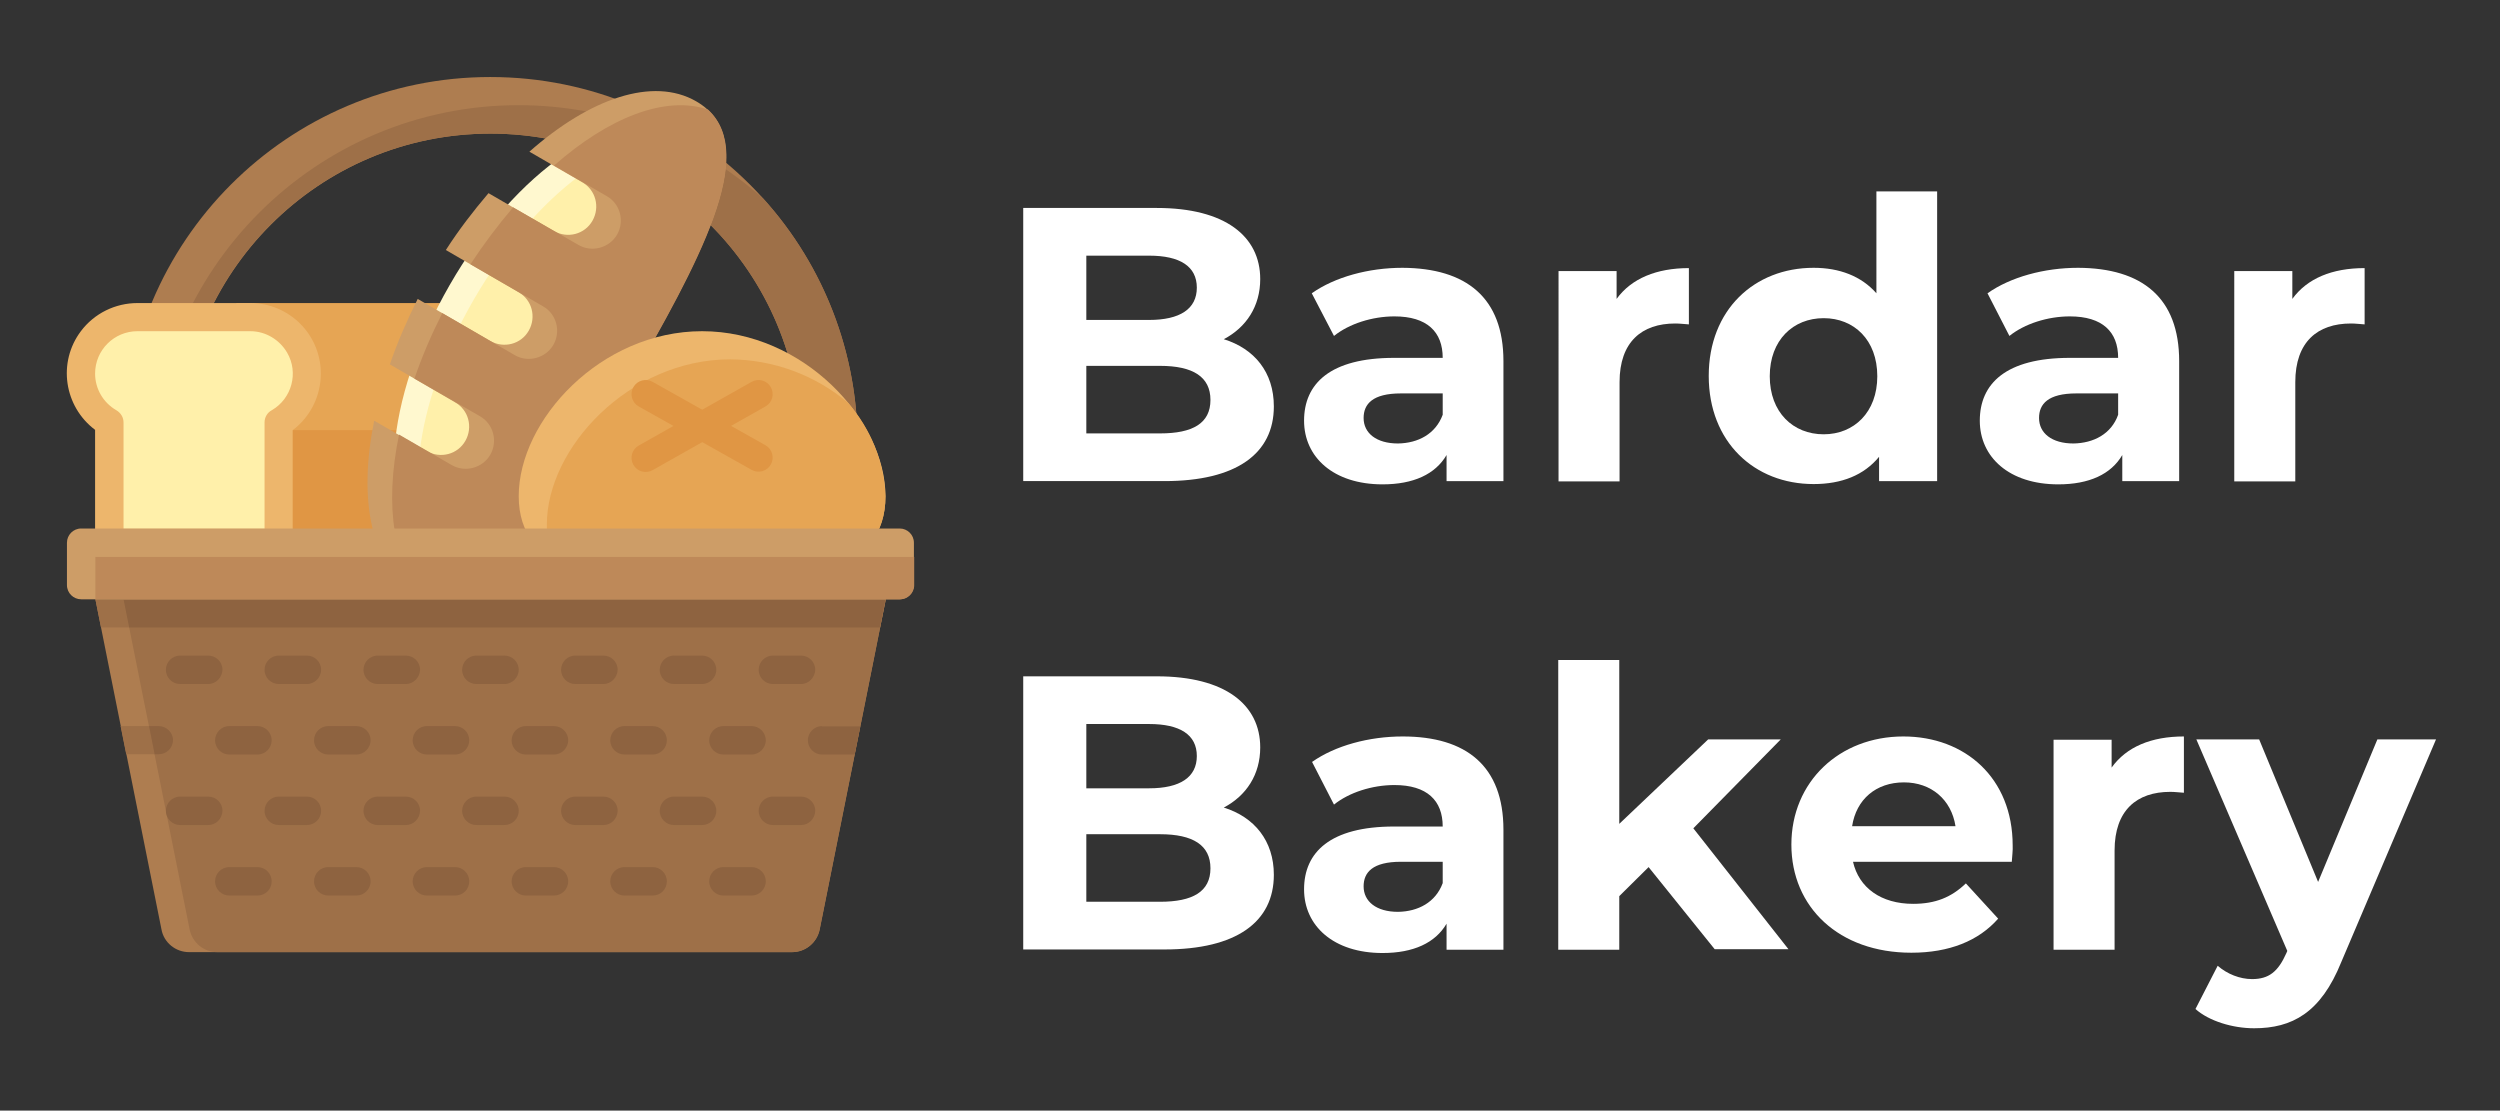 <?xml version="1.0" encoding="utf-8"?>
<!-- Generator: Adobe Illustrator 24.1.2, SVG Export Plug-In . SVG Version: 6.00 Build 0)  -->
<svg version="1.1" id="Слой_1" xmlns="http://www.w3.org/2000/svg" xmlns:xlink="http://www.w3.org/1999/xlink" x="0px" y="0px"
	 viewBox="0 0 843.9 374.9" style="enable-background:new 0 0 843.9 374.9;" xml:space="preserve">
<rect x="0" y="0" width="843.9" height="374.9" fill="#333333" stroke="none"/>
<style type="text/css">
	.st0{fill:#FFFFFF;}
	.st1{fill:#AE7D50;}
	.st2{fill:#9E7048;}
	.st3{fill:#E09644;}
	.st4{fill:#E6A554;}
	.st5{fill:#FFF0AA;}
	.st6{fill:#EDB66C;}
	.st7{fill:#FFF8CF;}
	.st8{fill:#CD9D67;}
	.st9{fill:#BE8959;}
	.st10{fill:#8E6340;}
</style>
<g>
	<path class="st0" d="M430,137.2c0,15.9-12.6,25.2-36.9,25.2h-47.7V70.2h45.1c23.1,0,34.9,9.6,34.9,24c0,9.2-4.7,16.3-12.3,20.3
		C423.4,117.7,430,125.6,430,137.2z M366.7,86.2V108h21.2c10.4,0,16.1-3.7,16.1-10.9c0-7.2-5.7-10.8-16.1-10.8H366.7z M408.6,135
		c0-7.8-5.9-11.5-17-11.5h-24.9v22.8h24.9C402.6,146.3,408.6,142.9,408.6,135z"/>
	<path class="st0" d="M507.5,121.9v40.5h-19.2v-8.8c-3.8,6.5-11.2,9.9-21.6,9.9c-16.6,0-26.5-9.2-26.5-21.5
		c0-12.5,8.8-21.2,30.4-21.2H487c0-8.8-5.3-14-16.3-14c-7.5,0-15.3,2.5-20.4,6.6L442.8,99c7.8-5.5,19.2-8.6,30.6-8.6
		C495,90.5,507.5,100.5,507.5,121.9z M487,140v-7.2h-14.1c-9.6,0-12.6,3.6-12.6,8.3c0,5.1,4.3,8.6,11.6,8.6
		C478.7,149.6,484.6,146.5,487,140z"/>
	<path class="st0" d="M570.1,90.5v19c-1.7-0.1-3-0.3-4.6-0.3c-11.3,0-18.8,6.2-18.8,19.8v33.5h-20.6V91.5h19.6v9.4
		C550.7,94,559.2,90.5,570.1,90.5z"/>
	<path class="st0" d="M653.9,64.6v97.8h-19.6v-8.2c-5.1,6.2-12.6,9.2-22.1,9.2c-20,0-35.4-14.2-35.4-36.5s15.4-36.5,35.4-36.5
		c8.7,0,16.1,2.8,21.2,8.6V64.6H653.9z M633.7,127c0-12.3-7.9-19.6-18.1-19.6c-10.3,0-18.2,7.4-18.2,19.6s7.9,19.6,18.2,19.6
		C625.8,146.6,633.7,139.2,633.7,127z"/>
	<path class="st0" d="M735.6,121.9v40.5h-19.2v-8.8c-3.8,6.5-11.2,9.9-21.6,9.9c-16.6,0-26.5-9.2-26.5-21.5
		c0-12.5,8.8-21.2,30.4-21.2H715c0-8.8-5.3-14-16.3-14c-7.5,0-15.3,2.5-20.4,6.6L670.9,99c7.8-5.5,19.2-8.6,30.6-8.6
		C723.1,90.5,735.6,100.5,735.6,121.9z M715,140v-7.2h-14.1c-9.6,0-12.6,3.6-12.6,8.3c0,5.1,4.3,8.6,11.6,8.6
		C706.7,149.6,712.7,146.5,715,140z"/>
	<path class="st0" d="M798.2,90.5v19c-1.7-0.1-3-0.3-4.6-0.3c-11.3,0-18.8,6.2-18.8,19.8v33.5h-20.6V91.5h19.6v9.4
		C778.8,94,787.2,90.5,798.2,90.5z"/>
	<path class="st0" d="M430,295.3c0,15.9-12.6,25.2-36.9,25.2h-47.7v-92.2h45.1c23.1,0,34.9,9.6,34.9,24c0,9.2-4.7,16.3-12.3,20.3
		C423.4,275.8,430,283.8,430,295.3z M366.7,244.4v21.7h21.2c10.4,0,16.1-3.7,16.1-10.9c0-7.2-5.7-10.8-16.1-10.8H366.7z
		 M408.6,293.1c0-7.8-5.9-11.5-17-11.5h-24.9v22.8h24.9C402.6,304.4,408.6,301,408.6,293.1z"/>
	<path class="st0" d="M507.5,280.1v40.5h-19.2v-8.8c-3.8,6.5-11.2,9.9-21.6,9.9c-16.6,0-26.5-9.2-26.5-21.5
		c0-12.5,8.8-21.2,30.4-21.2H487c0-8.8-5.3-14-16.3-14c-7.5,0-15.3,2.5-20.4,6.6l-7.4-14.4c7.8-5.5,19.2-8.6,30.6-8.6
		C495,248.6,507.5,258.6,507.5,280.1z M487,298.1v-7.2h-14.1c-9.6,0-12.6,3.6-12.6,8.3c0,5.1,4.3,8.6,11.6,8.6
		C478.7,307.7,484.6,304.6,487,298.1z"/>
	<path class="st0" d="M556.5,292.7l-9.9,9.8v18.1h-20.6v-97.8h20.6v55.3l30-28.5h24.5l-29.5,30l32.1,40.8h-24.9L556.5,292.7z"/>
	<path class="st0" d="M679.1,290.9h-53.6c2,8.8,9.5,14.2,20.3,14.2c7.5,0,12.9-2.2,17.8-6.9l10.9,11.9c-6.6,7.5-16.5,11.5-29.3,11.5
		c-24.5,0-40.5-15.4-40.5-36.5c0-21.2,16.2-36.5,37.8-36.5c20.8,0,36.9,14,36.9,36.8C679.5,286.9,679.2,289.2,679.1,290.9z
		 M625.2,278.9h34.9c-1.4-9-8.2-14.8-17.4-14.8C633.3,264.1,626.6,269.8,625.2,278.9z"/>
	<path class="st0" d="M737.2,248.6v19c-1.7-0.1-3-0.3-4.6-0.3c-11.3,0-18.8,6.2-18.8,19.8v33.5h-20.6v-70.9h19.6v9.4
		C717.8,252.1,726.2,248.6,737.2,248.6z"/>
	<path class="st0" d="M822.3,249.6l-32,75.2c-6.9,17.1-16.6,22.3-29.4,22.3c-7.2,0-15.2-2.4-19.8-6.5l7.5-14.6
		c3.2,2.8,7.5,4.5,11.6,4.5c5.7,0,8.8-2.5,11.6-8.8l0.3-0.7l-30.7-71.4h21.2l19.9,48.1l20-48.1H822.3z"/>
</g>
<g>
	<path class="st1" d="M165.5,26C97.1,26,41.7,81.5,41.7,149.9v28.6h19.1v-28.6c0-57.9,46.9-104.8,104.8-104.8S270.4,92,270.4,149.9
		v28.6h19.1v-28.6C289.4,81.5,234,26,165.5,26z"/>
	<path class="st2" d="M175.1,35.5C106.7,35.5,51.2,91,51.2,159.4v19.1h9.5v-28.6c0-57.9,46.9-104.8,104.8-104.8
		S270.4,92,270.4,149.9v28.6h19.1v-28.6c0-30.5-11.2-60-31.7-82.7C235.1,46.8,205.6,35.5,175.1,35.5z"/>
	<path class="st3" d="M75,116.5v66.7c0,2.6,2.1,4.8,4.8,4.8h90.5c2.6,0,4.8-2.1,4.8-4.8v-38.1L75,116.5z"/>
	<path class="st4" d="M175.1,145.1c10.5-7.9,12.7-22.8,4.8-33.3c-4.5-6-11.6-9.5-19.1-9.5h-81v42.9H175.1z"/>
	<path class="st5" d="M84.6,107H46.4c-10.5,0-19.1,8.5-19.1,19c0,6.8,3.6,13.1,9.5,16.5v40.7h57.2v-40.7c9.1-5.3,12.2-16.9,7-26
		C97.7,110.6,91.4,107,84.6,107z"/>
	<path class="st6" d="M94.1,188H36.9c-2.6,0-4.8-2.1-4.8-4.8v-38.1c-10.5-7.9-12.7-22.8-4.8-33.3c4.5-6,11.6-9.5,19.1-9.5h38.1
		c13.1,0,23.8,10.6,23.8,23.8c0,7.5-3.5,14.6-9.5,19.1v38.1C98.9,185.8,96.7,188,94.1,188z M41.7,178.5h47.6v-35.9
		c0-1.7,0.9-3.3,2.4-4.1c6.8-3.9,9.2-12.7,5.2-19.5c-2.6-4.4-7.3-7.2-12.4-7.2H46.4c-7.9,0-14.3,6.4-14.3,14.3
		c0,5.1,2.7,9.8,7.2,12.4c1.5,0.9,2.4,2.4,2.4,4.1L41.7,178.5z"/>
	<path class="st7" d="M226.3,45.7c18.8,10.8,1.5,42.8-20.8,81.5s-41.4,69.6-60.2,58.8s-15.8-51,6.5-89.8S207.5,34.8,226.3,45.7z"/>
	<path class="st5" d="M229.9,48.6c-19.2-5.3-49.2,16.6-69.9,52.4s-24.7,72.7-10.4,86.7c17.4,4.3,35.2-24.7,55.8-60.5
		S242.3,61.5,229.9,48.6z"/>
	<path class="st8" d="M126.3,142l17.8,10.3c4.6,2.6,10.4,1.1,13-3.5c2.6-4.6,1.1-10.4-3.5-13c0,0,0,0,0,0L131.6,123
		c2.6-7.6,5.8-14.9,9.4-22.1l24.5,14.2c4.6,2.6,10.4,1.1,13-3.5c2.6-4.6,1.1-10.4-3.5-13c0,0,0,0,0,0l-24.5-14.2
		c4.3-6.7,9.2-13.1,14.4-19.2L187,78c4.6,2.6,10.4,1.1,13-3.5c2.6-4.6,1.1-10.4-3.5-13c0,0,0,0,0,0l-17.8-10.3
		c20.4-18,41.7-25.4,56.3-17c23.1,13.3,2.9,50.9-23.4,96.5s-48.8,81.9-71.8,68.5C125.2,190.8,120.9,168.7,126.3,142L126.3,142z"/>
	<path class="st9" d="M144.2,201.2c21.6,6.8,42.8-27.8,67.5-70.5s43.9-78.4,27.3-93.7c-14.3-4.9-33.5,2.6-52,18.9l17.8,10.3
		c4.6,2.6,6.1,8.5,3.5,13c-2.6,4.5-8.5,6.1-13,3.5l-22.1-12.7c-5.2,6.1-10,12.5-14.4,19.2l24.5,14.2c4.6,2.6,6.1,8.5,3.5,13
		c-2.6,4.5-8.5,6.1-13,3.5l-24.5-14.2c-3.6,7.1-6.8,14.5-9.4,22.1l22.1,12.7c4.6,2.6,6.1,8.5,3.5,13c-2.6,4.5-8.5,6.1-13,3.5
		l-17.8-10.3C129.7,170.9,132.7,191.3,144.2,201.2L144.2,201.2z"/>
	<path class="st6" d="M175.1,167.5c0,25.7,27.7,30,61.9,30s61.9-4.3,61.9-30s-27.7-55.7-61.9-55.7S175.1,141.8,175.1,167.5z"/>
	<path class="st4" d="M246.5,121.3c-34.2,0-61.9,30-61.9,55.7c-0.1,4.3,0.9,8.5,2.8,12.3c11.3,6.6,29.3,8.2,49.6,8.2
		c34.2,0,61.9-4.3,61.9-30c-0.5-11.7-5-22.8-12.7-31.6C275.1,126.6,261.1,121.4,246.5,121.3L246.5,121.3z"/>
	<path class="st3" d="M215.6,150.4l38.1-21.5c2.3-1.3,5.2-0.5,6.5,1.8l0,0c1.3,2.3,0.5,5.2-1.8,6.5l-38.1,21.5
		c-2.3,1.3-5.2,0.5-6.5-1.8l0,0C212.5,154.6,213.3,151.7,215.6,150.4z"/>
	<path class="st3" d="M213.8,130.7L213.8,130.7c1.3-2.3,4.2-3.1,6.5-1.8l38.1,21.4c2.3,1.3,3.1,4.2,1.8,6.5l0,0
		c-1.3,2.3-4.2,3.1-6.5,1.8l-38.1-21.4C213.3,135.9,212.5,133,213.8,130.7z"/>
	<path class="st1" d="M32.2,202.3h266.8l-22.3,111.4c-0.9,4.5-4.8,7.7-9.3,7.7H63.8c-4.5,0-8.5-3.2-9.3-7.7L32.2,202.3z"/>
	<path class="st2" d="M34.1,211.8h263l1.9-9.5H32.2L34.1,211.8z"/>
	<path class="st2" d="M276.7,313.7l22.3-111.4H41.7L64,313.7c0.9,4.5,4.8,7.7,9.3,7.7h194C271.9,321.4,275.8,318.2,276.7,313.7z"/>
	<g>
		<path class="st10" d="M43.6,211.8H297l1.9-9.5H41.7L43.6,211.8z"/>
		<path class="st10" d="M120.3,302.3h-9.5c-2.6,0-4.8-2.1-4.8-4.8c0-2.6,2.1-4.8,4.8-4.8h9.5c2.6,0,4.8,2.1,4.8,4.8
			C125.1,300.2,122.9,302.3,120.3,302.3z"/>
		<path class="st10" d="M103.6,278.5h-9.5c-2.6,0-4.8-2.1-4.8-4.8c0-2.6,2.1-4.8,4.8-4.8h9.5c2.6,0,4.8,2.1,4.8,4.8
			C108.4,276.4,106.2,278.5,103.6,278.5z"/>
		<path class="st10" d="M120.3,254.7h-9.5c-2.6,0-4.8-2.1-4.8-4.8c0-2.6,2.1-4.8,4.8-4.8h9.5c2.6,0,4.8,2.1,4.8,4.8
			C125.1,252.5,122.9,254.7,120.3,254.7z"/>
		<path class="st10" d="M103.6,230.9h-9.5c-2.6,0-4.8-2.1-4.8-4.8c0-2.6,2.1-4.8,4.8-4.8h9.5c2.6,0,4.8,2.1,4.8,4.8
			C108.4,228.7,106.2,230.9,103.6,230.9z"/>
		<path class="st10" d="M153.6,302.3h-9.5c-2.6,0-4.8-2.1-4.8-4.8c0-2.6,2.1-4.8,4.8-4.8h9.5c2.6,0,4.8,2.1,4.8,4.8
			C158.4,300.2,156.3,302.3,153.6,302.3z"/>
		<path class="st10" d="M137,278.5h-9.5c-2.6,0-4.8-2.1-4.8-4.8c0-2.6,2.1-4.8,4.8-4.8h9.5c2.6,0,4.8,2.1,4.8,4.8
			C141.7,276.4,139.6,278.5,137,278.5z"/>
		<path class="st10" d="M153.6,254.7h-9.5c-2.6,0-4.8-2.1-4.8-4.8c0-2.6,2.1-4.8,4.8-4.8h9.5c2.6,0,4.8,2.1,4.8,4.8
			C158.4,252.5,156.3,254.7,153.6,254.7z"/>
		<path class="st10" d="M137,230.9h-9.5c-2.6,0-4.8-2.1-4.8-4.8c0-2.6,2.1-4.8,4.8-4.8h9.5c2.6,0,4.8,2.1,4.8,4.8
			C141.7,228.7,139.6,230.9,137,230.9z"/>
		<path class="st10" d="M187,302.3h-9.5c-2.6,0-4.8-2.1-4.8-4.8c0-2.6,2.1-4.8,4.8-4.8h9.5c2.6,0,4.8,2.1,4.8,4.8
			C191.8,300.2,189.6,302.3,187,302.3z"/>
		<path class="st10" d="M170.3,278.5h-9.5c-2.6,0-4.8-2.1-4.8-4.8c0-2.6,2.1-4.8,4.8-4.8h9.5c2.6,0,4.8,2.1,4.8,4.8
			C175.1,276.4,172.9,278.5,170.3,278.5z"/>
		<path class="st10" d="M187,254.7h-9.5c-2.6,0-4.8-2.1-4.8-4.8c0-2.6,2.1-4.8,4.8-4.8h9.5c2.6,0,4.8,2.1,4.8,4.8
			C191.8,252.5,189.6,254.7,187,254.7z"/>
		<path class="st10" d="M170.3,230.9h-9.5c-2.6,0-4.8-2.1-4.8-4.8c0-2.6,2.1-4.8,4.8-4.8h9.5c2.6,0,4.8,2.1,4.8,4.8
			C175.1,228.7,172.9,230.9,170.3,230.9z"/>
		<path class="st10" d="M253.7,302.3h-9.5c-2.6,0-4.8-2.1-4.8-4.8c0-2.6,2.1-4.8,4.8-4.8h9.5c2.6,0,4.8,2.1,4.8,4.8
			C258.5,300.2,256.3,302.3,253.7,302.3z"/>
		<path class="st10" d="M237,278.5h-9.5c-2.6,0-4.8-2.1-4.8-4.8c0-2.6,2.1-4.8,4.8-4.8h9.5c2.6,0,4.8,2.1,4.8,4.8
			C241.8,276.4,239.6,278.5,237,278.5z"/>
		<path class="st10" d="M253.7,254.7h-9.5c-2.6,0-4.8-2.1-4.8-4.8c0-2.6,2.1-4.8,4.8-4.8h9.5c2.6,0,4.8,2.1,4.8,4.8
			C258.5,252.5,256.3,254.7,253.7,254.7z"/>
		<path class="st10" d="M237,230.9h-9.5c-2.6,0-4.8-2.1-4.8-4.8c0-2.6,2.1-4.8,4.8-4.8h9.5c2.6,0,4.8,2.1,4.8,4.8
			C241.8,228.7,239.6,230.9,237,230.9z"/>
		<path class="st10" d="M270.4,278.5h-9.5c-2.6,0-4.8-2.1-4.8-4.8c0-2.6,2.1-4.8,4.8-4.8h9.5c2.6,0,4.8,2.1,4.8,4.8
			C275.1,276.4,273,278.5,270.4,278.5z"/>
		<path class="st10" d="M277.5,245.1c-2.6,0-4.8,2.1-4.8,4.8c0,2.6,2.1,4.8,4.8,4.8h11l1.9-9.5H277.5z"/>
		<path class="st10" d="M270.4,230.9h-9.5c-2.6,0-4.8-2.1-4.8-4.8c0-2.6,2.1-4.8,4.8-4.8h9.5c2.6,0,4.8,2.1,4.8,4.8
			C275.1,228.7,273,230.9,270.4,230.9z"/>
		<path class="st10" d="M220.3,302.3h-9.5c-2.6,0-4.8-2.1-4.8-4.8c0-2.6,2.1-4.8,4.8-4.8h9.5c2.6,0,4.8,2.1,4.8,4.8
			C225.1,300.2,223,302.3,220.3,302.3z"/>
		<path class="st10" d="M203.7,278.5h-9.5c-2.6,0-4.8-2.1-4.8-4.8c0-2.6,2.1-4.8,4.8-4.8h9.5c2.6,0,4.8,2.1,4.8,4.8
			C208.4,276.4,206.3,278.5,203.7,278.5z"/>
		<path class="st10" d="M220.3,254.7h-9.5c-2.6,0-4.8-2.1-4.8-4.8c0-2.6,2.1-4.8,4.8-4.8h9.5c2.6,0,4.8,2.1,4.8,4.8
			C225.1,252.5,223,254.7,220.3,254.7z"/>
		<path class="st10" d="M203.7,230.9h-9.5c-2.6,0-4.8-2.1-4.8-4.8c0-2.6,2.1-4.8,4.8-4.8h9.5c2.6,0,4.8,2.1,4.8,4.8
			C208.4,228.7,206.3,230.9,203.7,230.9z"/>
		<path class="st10" d="M86.9,302.3h-9.5c-2.6,0-4.8-2.1-4.8-4.8c0-2.6,2.1-4.8,4.8-4.8h9.5c2.6,0,4.8,2.1,4.8,4.8
			C91.7,300.2,89.6,302.3,86.9,302.3z"/>
		<path class="st10" d="M70.3,278.5h-9.5c-2.6,0-4.8-2.1-4.8-4.8c0-2.6,2.1-4.8,4.8-4.8h9.5c2.6,0,4.8,2.1,4.8,4.8
			C75,276.4,72.9,278.5,70.3,278.5z"/>
		<path class="st10" d="M86.9,254.7h-9.5c-2.6,0-4.8-2.1-4.8-4.8c0-2.6,2.1-4.8,4.8-4.8h9.5c2.6,0,4.8,2.1,4.8,4.8
			C91.7,252.5,89.6,254.7,86.9,254.7z"/>
	</g>
	<path class="st2" d="M53.6,245.1H40.7l1.9,9.5h11c2.6,0,4.8-2.1,4.8-4.8C58.4,247.3,56.2,245.1,53.6,245.1z"/>
	<path class="st10" d="M53.6,245.1h-3.3l1.9,9.5h1.4c2.6,0,4.8-2.1,4.8-4.8C58.4,247.3,56.2,245.1,53.6,245.1z"/>
	<path class="st10" d="M70.3,230.9h-9.5c-2.6,0-4.8-2.1-4.8-4.8c0-2.6,2.1-4.8,4.8-4.8h9.5c2.6,0,4.8,2.1,4.8,4.8
		C75,228.7,72.9,230.9,70.3,230.9z"/>
	<path class="st8" d="M303.7,202.3H27.4c-2.6,0-4.8-2.1-4.8-4.8v-14.3c0-2.6,2.1-4.8,4.8-4.8h276.3c2.6,0,4.8,2.1,4.8,4.8v14.3
		C308.5,200.1,306.3,202.3,303.7,202.3z"/>
	<path class="st9" d="M308.5,188H32.2v14.3h271.6c2.6,0,4.8-2.1,4.8-4.8V188z"/>
</g>
</svg>
